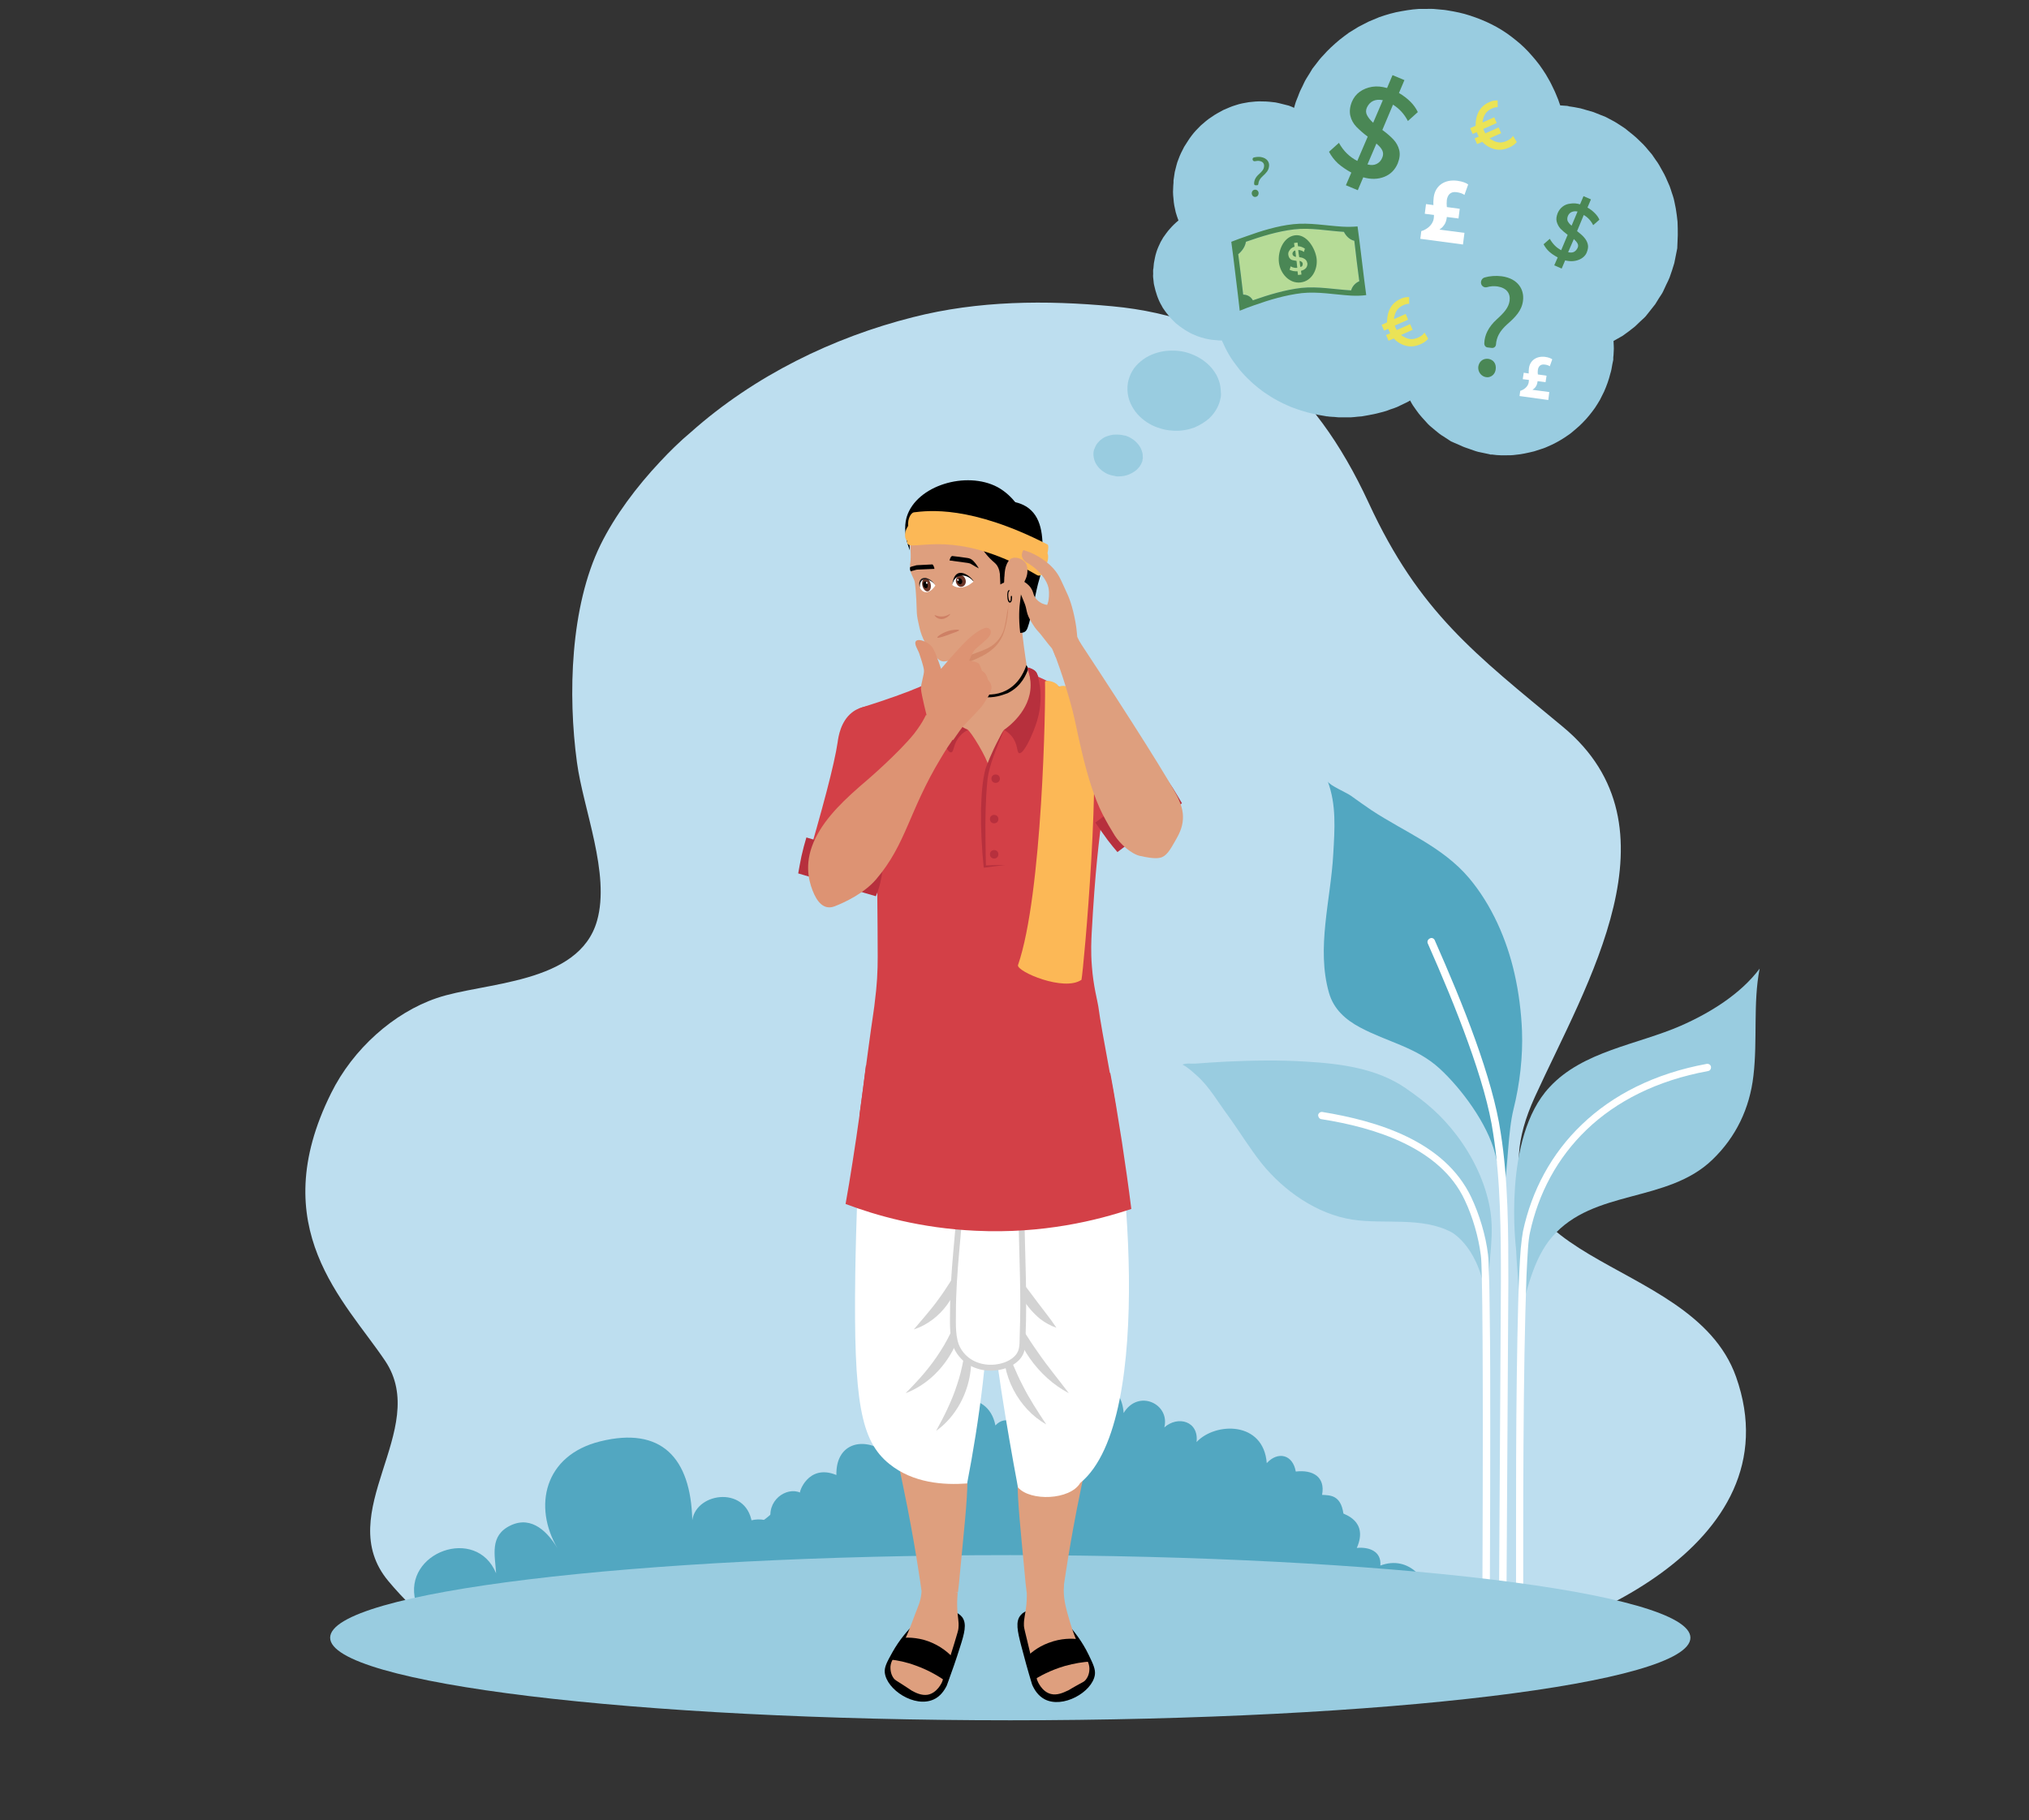 <?xml version="1.0" encoding="utf-8"?>
<!-- Generator: Adobe Illustrator 26.0.1, SVG Export Plug-In . SVG Version: 6.00 Build 0)  -->
<svg version="1.1" id="Layer_1" xmlns="http://www.w3.org/2000/svg" xmlns:xlink="http://www.w3.org/1999/xlink" x="0px" y="0px"
	 viewBox="0 0 818 734" style="enable-background:new 0 0 818 734;" xml:space="preserve">
<rect x="0" y="0" width="818" height="734" fill="#333333" stroke="none"/>
<style type="text/css">
	.st0{fill:#BDDEEF;}
	.st1{fill:#99CCE0;}
	.st2{fill:#52A7C1;}
	.st3{fill:#FFFFFF;}
	.st4{fill:#B6DB97;}
	.st5{fill:#4A8755;}
	.st6{fill:#EBE356;}
	.st7{fill:#D34047;}
	.st8{fill:#DE9F7E;}
	.st9{fill:#D38A6A;}
	.st10{fill:#FCB856;}
	.st11{fill:#CE8065;}
	.st12{fill:#6B3628;}
	.st13{fill:#211E1F;}
	.st14{fill:#D3D3D3;}
	.st15{fill:#FFFFFF;stroke:#D3D3D3;stroke-width:2.371;stroke-miterlimit:10;}
	.st16{fill:#B7303D;}
	.st17{fill:#DD9373;}
</style>
<g>
	<g>
		<g>
			<path class="st0" d="M266.1,186.2c-9.4,10-18.2,21.7-24,33.5c-12.2,24.9-13.2,60.5-9.5,87.7c2.5,18.8,13.5,44.9,8.1,63.9
				c-7.3,25.8-45.9,24.7-64.7,31.2c-17.3,5.9-33.7,20.5-42.5,38.3c-27.1,54.5,5.5,83.7,21.8,108c18.5,27.7-21.8,61.2,1.3,88.8
				c24.2,28.9,53.4,40.9,101.9,40.9c96,0,117.5,8.3,250.5-2.1c25.2-2,58.8-8.3,83.9-11.3c37.9-4.5,131.4-41,107-109.9
				c-18.1-51-112.9-43.2-81.1-112.9c20.8-45.6,59.9-108.9,11.3-149.2c-35.3-29.3-57.9-46.1-78.3-90.3
				c-22.4-48.4-53.9-74.7-103.4-79.3c-26.8-2.5-54-2.3-80.3,4.4c-32.1,8.1-63.9,23.5-89.6,46.4C274.3,177.8,270.1,181.9,266.1,186.2
				z"/>
			<g>
				<path class="st1" d="M601.1,502.9c0.4-5.2,0.5-10.3-0.4-15.5c-1.9-10.7-6.9-21-13.5-29.7c-6.2-8.1-12-13-20.5-18.9
					c-11.6-8-26.3-9.9-40.1-10.7c-10.7-0.7-21.6-0.5-32.4,0c-4.1,0.2-8.2,0.5-12.3,0.8c-1.8,0.1-3.5-0.3-5.2,0.4c2.1,1,4.2,3,6,4.6
					c4.8,4.3,8.4,10.6,12.2,15.7c4.7,6.5,8.8,13.3,13.8,19.6c8.9,11,22.2,20.4,36.5,22.6c13,2,27.9-1.3,40,5.1c0,0,12.1,6.4,14,28.6
					L601.1,502.9z"/>
				<path class="st1" d="M624.7,438.4c13.5-14.6,35.4-17.1,53-24.8c11.6-5.1,24-12.7,31.7-23c-2.7,13.9-0.8,28.9-2.5,43.2
					c-1.5,13.1-7,24.7-16.6,33.9c-18.2,17.5-47.8,11.7-64.5,31c-7.7,8.8-10.4,22.4-13.2,32.6c-0.1-10.9-1.3-23.8-1.4-27.7
					C611.2,503.5,605.6,458.8,624.7,438.4z"/>
				<path class="st2" d="M602.7,465c-3.1-11.9-13.4-25.9-22.3-34.1c-9.5-8.7-21.1-10.7-32.1-16.6c-5.8-3.1-10.6-7.3-12.5-13.9
					c-5.2-18.1,0.7-37.5,1.7-55.9c0.6-10.3,1.3-19.9-2.2-29.4c0.5,1.5,7.7,4.6,9.2,5.7c2.8,2,5.6,4,8.4,5.9
					c13.5,8.9,28.6,14.7,39.3,27.3c9.2,10.9,15.3,24.9,18.4,38.7c1.7,7.5,2.7,15.4,3,23c0.4,10.3-0.9,21.5-3.4,31.5
					c-2.3,9.3-2.2,23-3.9,32.3L602.7,465z"/>
				<path class="st3" d="M575.6,380.4c5.7,12.9,11.5,26.7,16.3,40.1c4.8,13.3,8.6,26.1,10.1,36.7l0,0c3,19,3.1,39.7,3.1,59.7
					c0,7.7-0.8,127.7-0.8,134.6c0,0.8,0.6,1.5,1.5,1.5c0.8,0,1.5-0.7,1.5-1.5c0-6.9,0.8-126.9,0.8-134.6c0-20,0-40.8-3.1-60.2
					l-1.4,0.2l1.4-0.2c-1.6-10.9-5.4-23.9-10.2-37.3c-4.8-13.4-10.7-27.4-16.4-40.3c-0.3-0.7-1.2-1.1-1.9-0.7
					C575.6,378.8,575.3,379.7,575.6,380.4z"/>
				<path class="st3" d="M532.7,451.3c10.9,1.7,22.9,4.6,33.4,9.7c10.5,5.1,19.5,12.4,24.4,22.9c3.2,6.7,5.6,15,6.5,22.3
					c0.2,1.3,0.3,4.3,0.4,8.6c0.3,12.8,0.4,36.8,0.4,61.2c0,34.3-0.2,69.3-0.2,75.2c0,0.8,0.7,1.5,1.5,1.5c0.8,0,1.5-0.7,1.5-1.5
					c0-5.9,0.2-40.9,0.2-75.2c0-16.3,0-32.3-0.2-45.1c-0.1-6.4-0.1-11.9-0.3-16.2c-0.1-4.3-0.2-7.3-0.4-8.8
					c-0.9-7.7-3.5-16.2-6.8-23.2c-5.4-11.3-14.9-19-25.8-24.3c-10.9-5.3-23.2-8.2-34.2-10c-0.8-0.1-1.5,0.4-1.7,1.2
					C531.4,450.4,531.9,451.2,532.7,451.3L532.7,451.3z"/>
				<path class="st3" d="M614.1,651.5c0-4.4,0-16.9,0-33c0-21.3,0.1-48.8,0.5-72.5c0.2-11.8,0.5-22.7,0.8-31.3c0.2-4.3,0.4-8,0.6-11
					c0.2-3,0.5-5.3,0.8-6.6c3.4-15.8,11-30.2,22.9-41.6c11.9-11.4,28.2-19.8,48.9-23.6c0.8-0.1,1.3-0.9,1.2-1.7
					c-0.1-0.8-0.9-1.3-1.7-1.2c-21.2,3.9-38,12.6-50.3,24.4c-12.4,11.8-20.3,26.8-23.8,43.1c-0.3,1.6-0.6,3.9-0.9,7
					c-0.9,10.7-1.3,30.1-1.6,51.6c-0.3,21.4-0.3,44.9-0.3,63.5c0,16.1,0,28.6,0,33c0,0.8,0.6,1.5,1.5,1.5
					C613.4,653,614.1,652.3,614.1,651.5z"/>
			</g>
			<g>
				<path class="st2" d="M547,624.2c5-0.5,10,1.4,9.5,7.1c11.8-4.4,19.8,6.4,19.8,14.3H289.1c-11.3-13.4,8-38.7,21.9-31.7
					c-2.4-8.8,6.1-14.5,11.6-12c-0.7,0.5,3-11.9,14.6-7.1c-0.3-12.2,9.8-15.6,19.1-9.7c1.2-10.1,15.5-19.2,22.1-7.9
					c-0.2-15.3,20-17.7,22.9-2.4c4.2-4.5,9.9-1.1,10.5,4.4c3.7-5,8-4.4,11.4,0.2c-10-25.2,28.2-32.8,29.8-9.6
					c5.9-9.8,18.8-3.7,16.4,5.8c5.5-4.9,14-2.5,13,5.9c7.6-8.1,27-8.5,28.3,8.5c4.5-4.9,10.5-3.5,11.7,3.4c6.7-0.8,12,2,10.6,9.4
					c3.1,0.2,7.5-0.1,8.6,7.5C541.5,610.6,551.9,613.1,547,624.2z"/>
				<path class="st2" d="M167.5,645.6c-5.1-19.6,24.5-30.5,32.5-11.2c-0.4-7.2-2.8-15.2,5.9-19.3c8.7-4.1,15.2,3.1,18.9,9.3
					c-9.9-16.7-5.6-37.6,17.3-43.2c24.4-6,36.4,6.5,37,31.8c1.7-11.6,23-14.1,24.2,2.4c8.9-3.1,10.3-11.9,22.9-10.8
					c11.1,1,16.3,8.1,20.5,18c0,0,25.4,0.9,19.5,23.2H167.5z"/>
			</g>
			<path class="st1" d="M681.5,660.4c0,18.4-122.7,33.3-274.2,33.3c-151.4,0-274.2-14.9-274.2-33.3c0-18.4,122.7-33.3,274.2-33.3
				C558.8,627.2,681.5,642.1,681.5,660.4z"/>
		</g>
		<g>
			<g>
				<g>
					<g>
						<path class="st1" d="M676.2,99.9l0,0.2l-1.2,6c-0.3,1-0.6,1.9-0.9,2.9l-1,2.9c-0.4,0.9-0.8,1.9-1.3,2.8l-1.3,2.8
							c-0.4,0.9-1.1,1.8-1.6,2.6l-1.6,2.6c-0.6,0.8-1.3,1.6-1.9,2.4l-1.9,2.4c-0.7,0.8-1.5,1.4-2.2,2.1l-2.2,2.1
							c-1.6,1.3-3.2,2.5-4.9,3.7l-3.7,2.1l0.1,2.1c0.1,1.4-0.1,2.4-0.1,3.6l-0.1,0.9l0,0.4l0,0.2l0,0.3l0,0.1L650,147
							c-0.2,1.3-0.4,2.5-0.8,3.7c-0.6,2.5-1.5,4.9-2.5,7.2l-1.7,3.4c-0.6,1.1-1.4,2.2-2,3.2c-1.5,2.1-3.1,4.1-4.9,5.9
							c-0.9,0.9-1.8,1.8-2.8,2.6c-1,0.8-1.9,1.7-3,2.4c-2.1,1.5-4.3,2.8-6.6,3.9c-1.2,0.5-2.3,1.1-3.5,1.5l-3.7,1.2
							c-2.5,0.6-5,1.2-7.5,1.4c-1.2,0.2-2.6,0.2-3.9,0.2l-2,0l-1.8-0.1l-1.7-0.2l-0.4,0l-0.4,0l-0.2-0.1l-0.9-0.2l-3.8-0.8
							c-1.2-0.3-2.4-0.8-3.6-1.2c-1.2-0.4-2.4-0.8-3.6-1.4L585,178l-3.2-2.1c-1.1-0.6-2.1-1.5-3.1-2.3c-1-0.9-2-1.6-2.9-2.5
							c-1.7-1.9-3.5-3.7-4.9-5.8c-0.9-1.2-1.7-2.4-2.4-3.8c-0.8,0.5-1.6,0.9-2.5,1.3l-2.7,1.3c-0.9,0.4-1.9,0.7-2.8,1
							c-1.8,0.8-3.8,1.2-5.7,1.7c-1.9,0.4-3.9,0.8-5.8,1.1c-2,0.1-3.9,0.5-5.9,0.4l-3,0c-1,0-1.9-0.2-2.8-0.2l-1.4-0.1l-0.7-0.1
							l-0.3,0l-0.5-0.1l-2.9-0.5c-1.9-0.4-3.9-0.8-5.7-1.4c-1.9-0.5-3.7-1.2-5.6-1.9c-1.8-0.8-3.6-1.6-5.4-2.6c-1.7-0.9-3.4-2-5-3.1
							c-1.6-1.1-3.2-2.4-4.7-3.7c-1.4-1.3-2.9-2.7-4.2-4.2c-0.7-0.7-1.3-1.5-1.9-2.3c-0.6-0.8-1.2-1.6-1.8-2.4
							c-1.2-1.7-2.2-3.4-3.1-5.2c-0.5-1-1-2.1-1.5-3.2l-1,0l-1-0.1l-2.2-0.2l-2.2-0.4c-1.5-0.4-3-0.8-4.3-1.4
							c-1.4-0.5-2.8-1.3-4.1-2.1l-1.9-1.3l-1.8-1.4c-1.1-1-2.2-2.1-3.1-3.3c-0.5-0.6-1-1.2-1.4-1.8c-0.4-0.6-0.9-1.2-1.2-1.9
							c-0.8-1.3-1.4-2.7-1.9-4.1c-0.5-1.4-0.9-2.9-1.2-4.3c-0.2-0.7-0.2-1.5-0.3-2.2c-0.1-0.7-0.2-1.5-0.1-2.3
							c0-0.7-0.1-1.7,0.1-2.3l0.2-2.1c0.3-1.5,0.5-2.9,1-4.4c0.4-1.4,1.1-2.8,1.7-4.1l1.1-1.9c0.4-0.6,0.9-1.2,1.3-1.8
							c0.4-0.6,0.9-1.1,1.4-1.7c0.5-0.6,1-1.1,1.5-1.6c0.6-0.6,1.3-1.2,1.9-1.7c-0.4-1.1-0.8-2.2-1.1-3.3c-0.4-1.7-0.8-3.5-0.9-5.4
							c-0.1-0.9-0.2-1.9-0.2-2.8l0.1-2.5l0.1-1.2l0-0.3l0-0.4l0-0.2l0.1-0.7l0.4-2.7c0.5-1.8,0.8-3.6,1.5-5.2c0.6-1.7,1.4-3.3,2.3-5
							c1-1.5,1.9-3.1,3-4.5c1.1-1.5,2.4-2.8,3.7-4.1c1.4-1.2,2.7-2.4,4.3-3.4c1.5-1.1,3.1-1.9,4.7-2.8c1.7-0.7,3.3-1.5,5.1-2
							c1.7-0.6,3.5-0.9,5.3-1.2c1.8-0.2,3.6-0.4,5.5-0.3c2,0,3.5,0.2,5.2,0.4c2.1,0.4,3.6,0.9,5.4,1.3c0.7,0.3,1.4,0.5,2.1,0.9
							l0.4-1.4c0.4-1.5,1.1-2.8,1.6-4.3c0.5-1.4,1.3-2.7,1.9-4.1c0.6-1.4,1.5-2.7,2.3-4l1.2-2l1.4-1.8c0.9-1.2,1.8-2.4,2.9-3.5
							c2-2.3,4.3-4.4,6.7-6.4c1.2-0.9,2.4-1.9,3.7-2.8l3.9-2.4l4.1-2.1c1.4-0.6,2.9-1.2,4.3-1.8c2.9-1,5.9-1.9,9-2.4
							c1.5-0.3,3.1-0.5,4.6-0.7l2.3-0.2c0.8,0,1.6,0,2.4,0c1.6,0,3.3-0.1,4.6,0.1l2.2,0.2l1.1,0.1l0.7,0.1l0.6,0.1
							c3.1,0.5,6.1,1.1,9.1,2.1c1.5,0.5,2.9,1,4.4,1.6l2.1,0.9l2.1,1c2.8,1.4,5.4,3,7.9,4.9c1.2,0.9,2.4,1.9,3.6,2.9
							c1.1,1,2.3,2.1,3.3,3.2c2.1,2.3,4.1,4.6,5.8,7.2c0.9,1.3,1.7,2.6,2.4,3.9c0.8,1.3,1.4,2.7,2.1,4.1c0.7,1.4,1.2,2.8,1.8,4.2
							c0.3,0.8,0.5,1.5,0.8,2.3l2.8,0.2l0.5,0.1l0.3,0.1l0.7,0.1l1.3,0.2l2.6,0.5c1.7,0.5,3.4,1,5.2,1.5c1.7,0.7,3.3,1.3,5,2
							c1.6,0.9,3.2,1.6,4.7,2.6c1.5,1,3.1,1.9,4.4,3.1c1.4,1.1,2.8,2.2,4.1,3.5c1.3,1.2,2.6,2.5,3.7,3.9l1.7,2l1.5,2.2
							c1.1,1.4,1.9,3,2.8,4.6c0.9,1.5,1.6,3.2,2.3,4.8c0.8,1.6,1.2,3.4,1.8,5c0.6,1.7,0.8,3.5,1.2,5.2c0.3,1.7,0.5,3.5,0.7,5.3
							c0.1,1.8,0.1,3.7,0.1,5.5L676.2,99.9z"/>
						<path class="st1" d="M492.2,159.7l0,0.1c0,0,0,0.4-0.2,1c-0.1,0.7-0.5,2.1-1.2,3.5c-0.7,1.4-1.8,3-3.3,4.4
							c-1.6,1.4-3.6,2.7-6,3.7c-2.4,0.9-5.2,1.4-8.1,1.3c-0.8-0.1-1.4-0.1-2.3-0.2c-0.7-0.1-1.2-0.2-2.1-0.4c-1.6-0.4-3-0.9-4.5-1.6
							c-2.9-1.5-5.6-3.6-7.5-6.6c-1.9-2.9-2.9-6.5-2.3-10.4c0.2-1.3,0.9-3.5,1.8-4.9c0.9-1.6,2.1-2.8,3.4-3.9c2.6-2.2,5.7-3.4,8.8-4
							c3-0.5,6.2-0.4,8.8,0.2c2.9,0.7,5.2,1.8,7.3,3.2c2,1.4,3.7,3.1,4.8,4.8c1.2,1.7,1.8,3.4,2.2,4.9c0.3,1.5,0.4,2.7,0.4,3.5
							C492.3,159.3,492.2,159.7,492.2,159.7z"/>
						<path class="st1" d="M460.7,184c0-0.5,0-1.1-0.3-1.9c-0.2-0.8-0.6-1.7-1.2-2.5c-0.6-0.8-1.4-1.7-2.4-2.4
							c-0.5-0.3-1.1-0.7-1.7-1c-0.3-0.1-0.7-0.3-1-0.4c-0.3-0.1-0.6-0.2-0.9-0.2c-1.4-0.4-2.9-0.4-4.5-0.3c-1.6,0.3-3.3,0.7-4.7,1.9
							c-0.4,0.2-0.7,0.6-1,0.9c-0.3,0.3-0.7,0.7-1,1.2l-0.4,0.8c-0.1,0.3-0.2,0.5-0.3,0.7l-0.2,0.5l-0.1,0.2l0,0.1l0,0.1l0,0
							l-0.1,0.3c-0.3,2.1,0.3,4.2,1.4,5.7c1.1,1.6,2.5,2.6,4.1,3.4c0.8,0.3,1.9,0.7,2.4,0.7l0.9,0.2l0.5,0.1l0.3,0l0.6,0
							c1.5,0,2.9-0.3,4.1-0.8c1.2-0.5,2.3-1.2,3.1-1.9c0.8-0.8,1.4-1.5,1.8-2.4c0.5-1,0.5-1.3,0.5-1.6c0.1-0.3,0.1-0.5,0.1-0.5
							l0.1-0.2C460.7,184.7,460.7,184.5,460.7,184z M457.1,184.2C457.1,184.2,457.1,184.2,457.1,184.2l0-0.1c0-0.1,0-0.1,0-0.1
							L457.1,184.2z"/>
					</g>
					<g>
						<g>
							<path class="st4" d="M548,113.4c-1.6,0.7-2.8,2-3.3,3.7c-6.7-0.4-13.4-1.7-20.1-1c-6.7,0.8-13.2,2.8-19.5,5
								c-0.8-1.5-2.3-2.3-3.9-2.3c-0.6-5.4-1.3-10.9-2-16.3c1.5-1.2,2.8-3,3.1-5c6.3-2.2,12.7-4.2,19.4-5c6.7-0.8,13.4,0.6,20.1,1
								c0.8,1.6,2.3,3.2,4.2,3.6C546.6,102.6,547.3,108,548,113.4z"/>
							<g>
								<path class="st5" d="M530.8,104.3c0.5,4.3-1.9,9.1-6.5,9.6c-4.7,0.5-8.2-3.8-8.7-8.1c-0.5-4.2,1.6-10.2,6.4-10.9
									C526.8,94.2,530.3,100.2,530.8,104.3z"/>
								<g>
									<path class="st4" d="M526.5,108.1c-0.5,0.5-1.1,0.9-2,1.1c0.1,0.6,0.1,0.9,0.2,1.5c-0.6,0.1-0.8,0.1-1.4,0.2
										c-0.1-0.6-0.1-0.9-0.2-1.5c-0.6,0-1.2,0-1.7-0.1c-0.5-0.1-1-0.3-1.5-0.5c0.2-0.6,0.3-0.8,0.4-1.4c0.9,0.5,1.7,0.7,2.7,0.6
										c-0.1-1.1-0.2-1.7-0.3-2.8c-0.6-0.1-1.2-0.2-1.6-0.3c-0.4-0.1-0.8-0.3-1.1-0.7c-0.3-0.3-0.5-0.8-0.6-1.4
										c-0.1-0.5,0-1,0.2-1.4c0.2-0.4,0.5-0.8,0.9-1.2c0.4-0.3,0.9-0.6,1.4-0.7c-0.1-0.6-0.1-0.9-0.2-1.5c0.6-0.1,0.8-0.1,1.4-0.2
										c0.1,0.6,0.1,0.9,0.2,1.5c0.5,0,1,0.1,1.5,0.3c0.5,0.2,0.9,0.4,1.3,0.7c-0.2,0.5-0.3,0.8-0.4,1.3c-0.7-0.5-1.5-0.8-2.3-0.8
										c0.1,1.2,0.2,1.8,0.4,2.9c0.6,0.1,1.2,0.2,1.6,0.4c0.4,0.2,0.8,0.4,1.1,0.8c0.3,0.3,0.5,0.8,0.6,1.4
										C527.1,107,526.9,107.6,526.5,108.1z M521.5,103.2c0.2,0.2,0.6,0.3,1,0.4c-0.1-1-0.2-1.6-0.3-2.6c-0.4,0.1-0.7,0.3-0.9,0.6
										c-0.2,0.3-0.3,0.6-0.2,0.9C521.1,102.8,521.3,103,521.5,103.2z M525,107.2c0.2-0.2,0.2-0.5,0.2-0.9c0-0.3-0.2-0.5-0.4-0.7
										c-0.2-0.2-0.5-0.3-0.9-0.4c0.1,1,0.2,1.5,0.3,2.4C524.6,107.6,524.9,107.5,525,107.2z"/>
								</g>
								<path class="st5" d="M541.2,91.4c-6.6-0.4-13.2-1.7-19.8-1c-6.5,0.7-12.9,2.7-19,4.9c-2,0.7-4,1.4-6,2.2
									c0.3,2,0.5,4.1,0.8,6.1c0.6,5.2,1.3,10.4,1.9,15.6c0.2,2,0.5,4.1,0.7,6.1c0,0,0,0,0,0c1.9-0.8,3.8-1.5,5.8-2.2c0,0,0,0,0,0
									c6.2-2.2,12.6-4.1,19.2-4.9c6.6-0.7,13.2,0.6,19.8,1c2.1,0.1,4.1,0.1,6.2-0.2c-0.3-2-0.5-4.1-0.8-6.1
									c-0.6-5.2-1.3-10.4-1.9-15.5c-0.3-2-0.5-4.1-0.8-6.1C545.3,91.5,543.2,91.5,541.2,91.4z M548,113.4c-1.6,0.7-2.8,2-3.3,3.7
									c-6.7-0.4-13.4-1.7-20.1-1c-6.7,0.8-13.2,2.8-19.5,5c-0.8-1.5-2.3-2.3-3.9-2.3c-0.6-5.4-1.3-10.9-2-16.3
									c1.5-1.2,2.8-3,3.1-5c6.3-2.2,12.7-4.2,19.4-5c6.7-0.8,13.4,0.6,20.1,1c0.8,1.6,2.3,3.2,4.2,3.6
									C546.6,102.6,547.3,108,548,113.4z"/>
							</g>
						</g>
					</g>
					<path class="st6" d="M610,54.8c-0.1,0.2-0.3,0.3-0.4,0.5c-0.5,0.6-1.2,1.1-2.1,1.5c-1.8,0.8-3.3,0.9-5.1,0.1
						c-0.7-0.3-1.3-0.7-1.9-1.1l4.7-2.1l-1-2.3l-5.4,2.4c-0.1-0.3-0.3-0.5-0.4-0.8c-0.1-0.3-0.3-0.6-0.4-1l5.4-2.4l-1-2.3l-4.7,2.1
						c0-0.7,0.2-1.4,0.4-2c0.6-1.8,1.7-2.9,3.5-3.7c0.7-0.3,1.4-0.5,2.2-0.5l0-2.7c-1.2,0-2.1,0.1-3.2,0.6c-2.8,1.2-4.5,3.1-5.3,6.1
						c-0.3,1.2-0.4,2.4-0.4,3.5l-2.2,1l1,2.3l1.7-0.7c0.1,0.3,0.2,0.7,0.4,1c0.1,0.3,0.2,0.5,0.4,0.8l-1.7,0.7l1,2.3l2.1-0.9
						c1,1.1,2.2,1.9,3.6,2.5c2.5,1,4.7,0.9,7.2-0.2c1.2-0.5,2.2-1.2,3.1-2.2L610,54.8z"/>
					<path class="st6" d="M574.3,134.1c-0.1,0.2-0.3,0.3-0.4,0.5c-0.5,0.6-1.2,1.1-2.1,1.5c-1.8,0.8-3.3,0.9-5.1,0.1
						c-0.7-0.3-1.3-0.7-1.9-1.1l4.7-2.1l-1-2.3l-5.4,2.4c-0.1-0.3-0.3-0.5-0.4-0.8c-0.1-0.3-0.3-0.6-0.4-1l5.4-2.4l-1-2.3l-4.7,2.1
						c0-0.7,0.2-1.4,0.4-2c0.6-1.8,1.7-2.9,3.5-3.7c0.7-0.3,1.4-0.5,2.2-0.5l0-2.7c-1.2,0-2.1,0.1-3.2,0.6c-2.8,1.2-4.5,3.1-5.3,6.1
						c-0.3,1.2-0.4,2.4-0.4,3.5l-2.2,1l1,2.3l1.7-0.7c0.1,0.3,0.2,0.7,0.4,1c0.1,0.3,0.2,0.5,0.4,0.8l-1.7,0.7l1,2.3l2.1-0.9
						c1,1.1,2.2,1.9,3.6,2.5c2.5,1,4.7,0.9,7.2-0.2c1.2-0.5,2.2-1.2,3.1-2.2L574.3,134.1z"/>
					<g>
						<g>
							<path class="st5" d="M558.1,71.3c-2.5,1-5.4,1.1-8.5,0.2l-2.2,5.2l-4.8-2l2.2-5.1c-2-1.1-3.8-2.3-5.4-3.7
								c-1.5-1.4-2.7-3-3.6-4.7l4-3.6c1.8,3.3,4.3,5.7,7.4,7.3l4.2-9.8c-1.9-1.4-3.4-2.8-4.6-4c-1.2-1.3-2-2.7-2.4-4.4
								c-0.4-1.7-0.2-3.6,0.6-5.6c0.7-1.7,1.8-3.1,3.2-4.1c1.4-1,3.1-1.7,5-2c1.9-0.3,3.9-0.1,6,0.5l2.2-5.2l4.8,2l-2.2,5.2
								c1.7,1,3.3,2.2,4.6,3.5c1.3,1.3,2.3,2.7,3,4.2l-4,3.6c-1.5-2.9-3.5-5-6-6.6l-4.3,10.2c1.9,1.4,3.4,2.7,4.5,3.9
								c1.1,1.2,1.9,2.6,2.3,4.2c0.4,1.6,0.2,3.4-0.6,5.4C562.4,68.5,560.6,70.3,558.1,71.3z M551.1,46.4c0.5,1,1.3,2,2.5,3.1
								l3.9-9.1c-1.5-0.3-2.8-0.2-3.9,0.3c-1.1,0.5-1.9,1.4-2.5,2.6C550.6,44.4,550.6,45.4,551.1,46.4z M555,66.1
								c1-0.5,1.8-1.3,2.3-2.6c0.4-1,0.4-1.9,0-2.8c-0.4-0.9-1.2-1.8-2.4-2.8l-3.6,8.4C552.8,66.7,554,66.6,555,66.1z"/>
						</g>
					</g>
					<g>
						<g>
							<path class="st5" d="M636.4,104.8c-1.6,0.6-3.4,0.7-5.4,0.2l-1.4,3.3l-3-1.3l1.4-3.2c-1.3-0.7-2.4-1.4-3.4-2.3
								c-1-0.9-1.7-1.9-2.3-3l2.5-2.2c1.2,2.1,2.7,3.6,4.6,4.6l2.6-6.2c-1.2-0.9-2.1-1.7-2.9-2.5c-0.7-0.8-1.2-1.7-1.5-2.8
								c-0.3-1.1-0.1-2.2,0.4-3.5c0.5-1.1,1.1-1.9,2-2.6c0.9-0.7,2-1.1,3.2-1.2c1.2-0.2,2.5-0.1,3.8,0.3l1.4-3.3l3,1.3l-1.4,3.3
								c1.1,0.6,2.1,1.4,2.9,2.2c0.8,0.8,1.5,1.7,1.9,2.7l-2.5,2.2c-0.9-1.8-2.2-3.2-3.8-4.1l-2.7,6.5c1.2,0.9,2.1,1.7,2.8,2.5
								c0.7,0.8,1.2,1.6,1.5,2.7c0.3,1,0.1,2.2-0.4,3.4C639.2,103.1,638,104.2,636.4,104.8z M632,89.1c0.3,0.6,0.8,1.3,1.6,1.9
								l2.4-5.7c-0.9-0.2-1.7-0.1-2.4,0.2c-0.7,0.3-1.2,0.9-1.5,1.6C631.8,87.9,631.8,88.5,632,89.1z M634.5,101.6
								c0.6-0.3,1.1-0.8,1.5-1.6c0.3-0.6,0.3-1.2,0-1.8c-0.3-0.6-0.8-1.1-1.5-1.8l-2.3,5.3C633.1,101.9,633.9,101.9,634.5,101.6z"/>
						</g>
					</g>
					<path class="st3" d="M590.4,93.9l-0.6,4.7l-17.2-2.3l0.4-3.1c2.1-0.6,4.6-2.4,5-5c0.1-0.5,0.1-1,0.1-1.5l-3.7-0.5l0.5-3.9
						l3,0.4c-0.1-1,0-2.1,0.1-3.1c0.6-4.8,4.5-7.4,9.6-6.7c2.1,0.3,3.6,0.9,4.3,1.5l-1.5,4.2c-0.7-0.5-1.7-0.9-3.1-1.1
						c-2.7-0.4-3.7,1.3-4,3.1c-0.1,1-0.1,1.9,0,2.9l5.2,0.7l-0.5,3.9l-4.7-0.6c-0.1,0.9-0.3,1.8-0.7,2.6c-0.5,0.9-1.2,1.8-2.2,2.4
						l0,0.1L590.4,93.9z"/>
					<path class="st3" d="M624.6,158.1l-0.4,3.2l-11.6-1.6l0.3-2.1c1.4-0.4,3.1-1.6,3.4-3.4c0-0.4,0.1-0.7,0.1-1l-2.5-0.3l0.4-2.6
						l2,0.3c0-0.7,0-1.4,0.1-2.1c0.4-3.2,3.1-5,6.5-4.6c1.4,0.2,2.4,0.6,2.9,1l-1,2.8c-0.4-0.3-1.1-0.6-2.1-0.7
						c-1.8-0.2-2.5,0.9-2.7,2.1c-0.1,0.7-0.1,1.3,0,1.9l3.5,0.5l-0.4,2.6l-3.2-0.4c-0.1,0.6-0.2,1.2-0.5,1.8
						c-0.3,0.6-0.8,1.2-1.5,1.6l0,0.1L624.6,158.1z"/>
					<g>
						<path class="st5" d="M599.7,140.1c-0.8-0.1-1.3-0.8-1.3-1.5l0-0.2c0.1-3.2,1.6-6.5,5-9.6c3.1-2.8,4.8-4.8,5.2-7.5
							c0.4-3-1.2-5.2-4.9-5.8c-1.4-0.2-2.9-0.1-4.2,0.3c-1.1,0.3-2.2-0.4-2.4-1.5v0c-0.2-1,0.4-2.1,1.4-2.4c2-0.6,4.6-0.8,6.9-0.5
							c6.7,0.9,9.2,5.5,8.6,9.9c-0.5,4-3.1,6.6-6.4,9.5c-3,2.7-4.3,5.2-4.5,8.2l0,0c-0.1,0.8-0.8,1.4-1.7,1.3L599.7,140.1z
							 M596.1,147.3c0.5-1.8,2-2.8,3.9-2.6c2.1,0.3,3.3,2,3,4.2c-0.2,1.7-1.3,2.9-2.9,3.2C597.4,152.4,595.4,149.8,596.1,147.3z"/>
					</g>
					<g>
						<path class="st5" d="M506.1,74.7c-0.3,0-0.5-0.3-0.5-0.6l0-0.1c0-1.3,0.6-2.6,2-3.8c1.2-1.1,1.9-1.9,2-3
							c0.2-1.2-0.5-2.1-1.9-2.3c-0.5-0.1-1.1,0-1.7,0.1c-0.4,0.1-0.9-0.1-1-0.6l0,0c-0.1-0.4,0.1-0.8,0.5-0.9
							c0.8-0.2,1.8-0.3,2.7-0.2c2.7,0.4,3.7,2.2,3.4,3.9c-0.2,1.6-1.2,2.6-2.5,3.8c-1.2,1.1-1.7,2-1.8,3.2l0,0
							c0,0.3-0.3,0.6-0.7,0.5L506.1,74.7z M504.7,77.5c0.2-0.7,0.8-1.1,1.5-1c0.8,0.1,1.3,0.8,1.2,1.6c-0.1,0.7-0.5,1.2-1.2,1.3
							C505.2,79.6,504.4,78.5,504.7,77.5z"/>
					</g>
				</g>
			</g>
		</g>
	</g>
	<g>
		<g>
			<path class="st7" d="M434.9,292.7c4.6-2.5,9.2-5.4,13-9.1c8.6,12.5,19.4,28.4,22.1,34.1c-5.5,4.1-17.9,12.4-23.4,20.8l-3.1-4.4
				l-11.7-16.9c-3.7-5.7-7.4-11.4-11.1-17.1C425.4,297.5,430.2,295.2,434.9,292.7z"/>
		</g>
		<g>
			<g>
				<path class="st8" d="M381.1,274.5c1,2.1,3.3,6.3,7.9,9.4c0.9,0.6,11.8,7.3,19.7,1.4c6.6-5,5.5-14.6,5.5-15.1
					c-2.2-13.4-2.9-23.3-2.8-24.7c0.1-1.9,0.4-3.8,0.4-3.8c0,0,0,0,0,0c0.2-1.9,0.5-3.8,0.8-5.6c-6-1.8-21.8-0.9-27.8,10.7
					c-2.3,4.4-3.2,10.2-1.7,18c0.1,1.1,0,2.5-0.2,4C382.5,271.2,381.8,273.1,381.1,274.5z"/>
				<path class="st9" d="M383.1,264.8c0,0.5,0,1,0,1.6c0,0.9-0.1,1.7-0.2,2.4c1.5-0.2,3.4-0.5,5.6-1.2c2.4-0.7,4.2-1.5,4.6-1.7
					c3.1-1.4,7.6-3.4,10.3-8c1.3-2.2,1.8-4.2,2.3-6.6c0.7-3.1,0.8-5.7,0.8-7.6c-3.5-1.1-13.7-3.8-20.4,1.6c-0.5,0.4-1,0.8-1.4,1.3
					C382.5,251.2,381.6,257,383.1,264.8z"/>
				<path class="st8" d="M367,229.6c0,0.1,0,0.2,0,0.3c0.1,0.6,0.3,1.3,0.6,1.9c0,0,0.2,0.4,1,2.2c0.4,0.9,0.8,5.7,1,12.4
					c0,1.1,0.2,2.8,0.7,4.9c0.5,2.6,1.5,6.8,4.7,11c0.7,1,1.9,2.3,3.5,3.7c0.6,0.5,1.5,0.8,2.3,0.7c0.8-0.1,1.6-0.2,2.6-0.4
					c0.2,0,0.5-0.1,0.9-0.2c2.5-0.5,5.3-1.3,8.4-2.5c1.9-0.7,4.1-1.5,5.7-2.3c3.5-1.8,6-5.1,6.7-9c0.6-2.4,0.7-4.7,1.3-7.1
					c0.2-1.5,0.4-2.9,0.6-4.4c0.1-0.1,0.1-0.2,0.1-0.2c0.3-0.2,0.4-0.1,0.9-0.2c4.5-0.8,7.3-6.6,8-8.2c3.2-6.7,4.2-20.5-4.8-28.2
					c-5.8-5-12.8-4.9-16.6-5c-5.5-0.1-28.7,3.6-27.5,23.3c0.1,1.6,0.1,3.2-0.1,4.7c0,0.2-0.1,0.4-0.1,0.6c0,0.1,0,0.2,0,0.3
					C366.9,228.6,366.9,229.1,367,229.6z"/>
				<path d="M406.5,231c-1.5,1.2-0.7,2.9-0.8,3.4c-0.4,0.4-1.9,0.9-2.4,1.3c-0.1-1.4-0.1-2.9-0.2-4.3c-0.2-1.8-0.8-2.9-1.3-3.6
					c-0.7-0.9-1.2-1.1-2.6-2.5c0,0-1.1-1.1-2.1-2.4c-2.7-3.5-3.9-7.3-4.2-8.6c-0.2-0.8-0.4-1.5-0.5-2c-1,0-2.4,0-4.2,0.2
					c-2.6,0.3-4.5,0.7-5.1,0.8c-7.1,1.5-11.5-1.5-14.4,0.9c-1.1,0.9-2.3,2.9-1.9,7.7c-2.8-7-1.8-11.6-1.2-13.6
					c4-12.6,24-18.5,36.5-11.9c3.5,1.9,5.8,4.4,7.2,6.1c3.5,0.8,5.5,2.4,6.5,3.4c5,4.9,4.7,13.4,4.4,21c0,1.2-0.2,2.3-0.2,2.3
					c-0.3,2.3-0.9,3.9-1,4.4c-1.3,4-3.2,15.6-4.7,19.5c-0.2,0.5-0.5,1.4-1.4,1.8c-0.6,0.3-1.2,0.3-1.6,0.3c-0.7-6-0.4-10.2,0-13
					c0,0,0-0.1,0-0.1c0.1-0.8,0.5-3.8,0.7-6.3c0.2-3.3,0.3-5-0.2-5.6C410.7,229.4,408.1,229.7,406.5,231z"/>
				<path id="XMLID_00000109015806951619154160000000948044555734715830_" class="st10" d="M422.2,219.5
					c-30.9-15.8-48-13.6-53.8-12.9c-1,0.2-2.5,2.2-2.3,5.5c-1.3,1.9-1.8,4.7-0.4,6c0,0,0,0.1,0,0.2c-0.2,0.8,0.5,1.5,1.3,1.6
					c6.4,0.5,21.8-4.9,50.9,11.9c0.7,0.5,1.6,0.4,2.1-0.2c0.5-0.7,1-1.7,1-3.3c1.7-1,1.8-4.3,1.3-5.2
					C422.7,221.2,422.8,219.7,422.2,219.5z"/>
				<path class="st8" d="M405,231.6c0.3-5.3,2.7-6.4,2.7-6.4c1.8-0.8,4.3,0,5.6,1.6c1,1.3,0.9,2.8,0.9,3.8c-0.1,2-0.9,3.4-1.9,5.3
					c-0.8,1.4-1.2,2.1-2,2.9c-1.6,1.4-3.4,1.6-4.4,1.7c-0.1-0.1-0.4-0.2-0.6-0.4c-1-1-0.5-2.6-0.4-7.4
					C404.9,232.7,405,232.2,405,231.6z"/>
			</g>
			<path class="st11" d="M377.9,257.1c-0.2-0.4,2.3-2.2,5.3-2.9c1.6-0.3,3.4-0.4,3.5-0.1c0.1,0.3-1.7,0.9-3.4,1.5
				C381.3,256.4,378.1,257.5,377.9,257.1z"/>
			<g>
				<path class="st3" d="M377.1,236.1c-1.6-2.7-4.2-3.3-5.4-2.5c-0.8,0.6-1,2-0.8,3.4C372.3,239.8,375.1,239.2,377.1,236.1z"/>
				
					<ellipse transform="matrix(0.975 -0.224 0.224 0.975 -43.289 89.44)" class="st12" cx="373.3" cy="235.9" rx="1.7" ry="2.7"/>
				<ellipse transform="matrix(0.975 -0.224 0.224 0.975 -43.316 89.358)" cx="372.9" cy="235.9" rx="0.9" ry="1.4"/>
				
					<ellipse transform="matrix(0.975 -0.224 0.224 0.975 -43.11 89.456)" class="st3" cx="373.4" cy="235.1" rx="0.3" ry="0.4"/>
				<path class="st13" d="M370.9,236.9c-0.2-1.2,0.2-2.4,1-3c1.3-0.9,3,0.2,3.5,0.5c0.9,0.5,1.4,1.2,1.6,1.7
					c-0.2-0.5-0.7-1.4-1.7-2.1c-0.2-0.2-2.5-1.7-3.9-0.5C370.6,234.1,370.3,235.6,370.9,236.9z"/>
			</g>
			<path class="st11" d="M376.8,248.1c-0.1,0.2,0.9,1.3,2.2,1.5c2.2,0.4,4.2-1.8,4.1-2c-0.1-0.2-1.5,1.1-3.7,1
				C377.9,248.6,376.9,247.9,376.8,248.1z"/>
			<g>
				<path d="M394.6,229.2c-0.5-0.9-1.2-2-2.3-3.1c0,0,0,0,0,0c-0.6-0.6-1.4-1-2.3-1.1c-2.1-0.3-4.2-0.6-6.2-0.8
					c-0.2,0.1-0.5,0.4-0.7,0.9c-0.2,0.4-0.2,0.7-0.3,0.9c2.4,0.3,4.9,0.7,7.3,1c0.5,0.1,1.1,0.2,1.5,0.5
					C392.6,228.1,393.6,228.7,394.6,229.2z"/>
			</g>
			<g>
				<path d="M367.1,230.4c0.6-0.2,1.3-0.4,2.1-0.6c0.2,0,0.3-0.1,0.5-0.1l7-0.3c0-0.2,0-0.5-0.2-0.9c-0.2-0.5-0.4-0.8-0.6-0.9
					c-2,0.1-4,0.2-6,0.3c-0.5,0-1,0.2-1,0.2c-0.9,0.2-1.5,0.4-2,0.6c0,0.3-0.1,0.6,0,1.1C367,230,367.1,230.2,367.1,230.4z"/>
			</g>
			<g>
				<path class="st3" d="M383.9,235.9c0.3,0.2,0.7,0.5,1.3,0.7c1.3,0.5,2.4,0.3,3,0.2c2.2-0.4,3.7-1.8,4.3-2.3
					c-0.4-0.6-1.7-2.3-3.9-2.7c-0.6-0.1-1.8-0.4-2.9,0.3C383.9,233.2,383.9,235.8,383.9,235.9z"/>
				<g>
					<path class="st12" d="M385.4,234.7c0.3,1.3,1.4,2.2,2.4,1.9c1.1-0.2,1.8-1.4,1.5-2.7c-0.3-1.3-1.4-2.2-2.4-1.9
						S385.2,233.4,385.4,234.7z"/>
					<path d="M386,234.6c0.1,0.6,0.7,1.1,1.2,1c0.5-0.1,0.9-0.7,0.7-1.4c-0.1-0.6-0.7-1.1-1.2-1C386.2,233.4,385.9,234,386,234.6z"
						/>
					<path class="st3" d="M385.9,233.9c0,0.2,0.2,0.3,0.4,0.3s0.3-0.2,0.2-0.4c0-0.2-0.2-0.3-0.4-0.3S385.8,233.7,385.9,233.9z"/>
					<path d="M383.9,235.9c0.1-0.3,0.4-2.4,2.1-3.3c1.9-1.1,4.7-0.4,6.5,1.9C392.2,233,384.9,226.7,383.9,235.9z"/>
				</g>
			</g>
			<g>
				<path d="M407.2,243c0.7-0.1,0.9-1.4,0.8-2.7l-0.5,0.1c0.1,1.4-0.2,2.1-0.3,2.1c-0.2,0-0.6-0.7-0.7-2c-0.1-1.4,0.2-2.1,0.4-2.1
					c0.1-0.1,0.1-0.3,0-0.5c-0.7,0.1-0.9,1.4-0.8,2.6C406.1,241.8,406.5,243.1,407.2,243z"/>
			</g>
		</g>
		<g>
			<g>
				<g>
					<path class="st8" d="M442.1,293.9c-0.1-2.4,0.4-5.8-0.5-8.1c-8.5-1.6-18.9-9.3-25.4-12.8c-0.3-0.2-0.7-0.6-1-1
						c-0.6-1.1-1.1-2.5-1.4-3.9c-0.6,1-1.3,2-2,3c-1.9,2.7-4.2,5.2-7.2,6.7c-2.8,1.4-6.2,1.8-9.3,1.4c-3.2-0.4-6.1-1.6-8.5-3.9
						c-1.9-1.8-3.3-4.2-4.2-6.6c-0.2,0.6-0.3,1.2-0.6,1.8c0,0-17.7,13.5-28,15.4c-1.7,0.6-1.6,4.4-1.7,5.7
						c-0.3,4.2-0.9,10.3-0.6,14.4c0.4,6.5,1,12.9,1.6,19.4c0.6,6.1,0.4,12.1,2.5,18c1.4,4,3.9,7.5,4.9,11.7c1.1,4.4,1.2,8.8,1,13.2
						h70.5c0-2.3,0.1-4.6,0.4-6.9c0.4-3.2,1.1-6.4,2.3-9.5c1.3-3.4,3.5-6.4,4.5-9.9c1.1-3.5,1.5-7.1,1.8-10.7
						c0.5-6.1,0.6-12.3,0.7-18.4C442.3,307.2,442.3,299.6,442.1,293.9z"/>
				</g>
				<g>
					<path class="st7" d="M324.2,351.3c7.4-25.1,12.2-43.1,13.5-52c0.3-2.2,1.2-8.4,5.8-12c1.5-1.2,3.4-2,5.8-2.5
						c4.3-0.7,7.3-1,11.4-2.2l12,10.3c-6.1,22.4-12.1,44.8-18.2,67.2c-4.7-1.5-9.5-2.9-14.4-4.3
						C334.8,354.2,329.4,352.7,324.2,351.3z"/>
				</g>
				<path class="st8" d="M370.2,632.7c-0.9-5.9-2.3-14.2-4.3-24.5c-1.1-5.5-2.5-12.5-4.3-20.6c0,0,12.5-12.3,23.1-6.5
					c8,4.4,5.4,20.2,2.4,52.3c-0.3,3.5-0.6,6.5-0.9,8.7c-4.9,0-9.8,0-14.6,0C371.3,639.8,370.8,636.6,370.2,632.7z"/>
				<path class="st8" d="M429.9,632.7c0.9-5.9,2.3-14.2,4.3-24.5c1.1-5.5,2.5-12.5,4.3-20.6c0,0-12.5-12.4-23.1-6.5
					c-7.6,4.2-5.4,20.2-2.4,52.3c0.3,3.5,0.6,6.5,0.9,8.7c4.9,0,9.8,0,14.6,0C428.8,639.8,429.3,636.6,429.9,632.7z"/>
				<path class="st3" d="M348.3,437.1c-2.3,30.3-3.2,56.4-3.5,76.9c-0.7,51.3,2.2,67,13.7,76.3c9.6,7.8,22,8.6,31.4,7.9
					c2.4-12.4,4.6-25.9,6.3-40.3c1.7-15,2.7-29.1,3.1-42.2c-1.5-25.1-3-50.1-4.5-75.2C379.3,439.4,363.8,438.3,348.3,437.1z"/>
				<path class="st3" d="M446.4,435.2c6.4,19.8,20.5,137.1-10.9,162.8c-4.1,6.9-20.1,7.5-25.1,1.8c-2.4-12.8-4.7-26-6.8-39.6
					c-2.7-17.8-4.9-35-6.6-51.6c-1.1-6.9-1.9-14.4-2.3-22.5c-0.8-17.3,0.5-32.7,2.6-45.5C402.8,434.7,440.9,431.8,446.4,435.2z"/>
				<g>
					<g>
						<path class="st14" d="M388.4,524.9c1.2,15.4-8.8,31.4-23.3,36.9c5.3-5.3,10.1-10.7,14-16.9
							C383.2,538.6,385.9,531.9,388.4,524.9L388.4,524.9z"/>
					</g>
					<g>
						<path class="st14" d="M389.8,538c4.8,13.7-0.6,30.6-12.4,39c3.4-6.2,6.4-12.2,8.5-18.8C388.1,551.7,389.1,545,389.8,538
							L389.8,538z"/>
					</g>
					<g>
						<path class="st14" d="M407.3,528.2c3.8,5.8,7.2,11.6,11.2,17.2c3.9,5.7,8.2,10.8,12.4,16.4C418.5,555.3,409.2,542,407.3,528.2
							L407.3,528.2z"/>
					</g>
					<g>
						<path class="st14" d="M404.8,541.4c2.4,5.9,4.5,11.5,7.4,17.1c2.8,5.6,6.1,10.6,9.6,15.9C410.5,568,403.4,554.3,404.8,541.4
							L404.8,541.4z"/>
					</g>
					<g>
						<path class="st14" d="M387.2,510.2c0.1,11.3-8,22.4-18.8,25.9c3.5-4.2,7-8,10.1-12.4C381.3,520,384.8,514.2,387.2,510.2
							L387.2,510.2z"/>
					</g>
					<g>
						<path class="st14" d="M409,513.1c4.2,5,8.7,11.4,12.7,16.5c1.4,1.8,2.8,3.7,4.2,5.8c-2.4-0.8-4.5-2-6.5-3.5
							C413.8,527.3,409.4,520.5,409,513.1L409,513.1z"/>
					</g>
					<path class="st15" d="M411.8,456.2c1.2,3.6-0.1,8.6-0.1,12c-0.2,7.7,0,15.4,0.1,23.1c0.3,15.6,1.1,31.2,0.5,46.8
						c-0.1,2.2,0.1,4.9-0.7,7c-2.8,7.4-19.2,10-25.4-0.9c-2.4-4.2-2-10.4-2-15c0-8.1,0.6-16.2,1.3-24.3c1.3-14.9,2.7-29.8,4.4-44.7
						c0.8-7.1,9.8-9.4,15.7-8.5c1.8,0.3,3.7,0.9,5,2.3C411.1,454.6,411.5,455.4,411.8,456.2z"/>
				</g>
				<path class="st7" d="M346.2,285.7c23.7-7.5,30.9-11.2,31.6-13.1c0.1-0.3,0.7-1.9,2.1-2.7c0.8-0.5,2.8-0.5,2.8-0.5
					c-4.4,10-4.7,19.9,7.2,24.7c1.4,0.5,8.2,11.9,8.6,14.8c0,0,5-14.2,6.5-14.7c13.1-4.7,12.1-16.2,9.1-25.1
					c0.5,0.1,1.4,0.3,2.3,0.9c0.3,0.2,1.1,0.8,1.6,1.7c0.3,0.4,0.5,0.9,0.6,1.2c10.9,5.2,19.1,8.9,22.2,10.2
					c2.9,1.2,5.8,2.3,8.6,3.4c0,0.6,0,1.5,0,2.6c0.1,13.8-2.5,21.9-4.8,38.3c-1.5,10.9-3.1,23.5-4.5,49.1c-0.1,2.4-0.4,7.1,0.1,13.2
					c0.6,8.1,2.3,14,2.6,16.2c1.4,10.7,7,38,7.2,41.9c-13,4.5-33.2,9.8-58.1,9.2c-18.6-0.4-34.1-3.9-45.4-7.4
					c2.8-21,4.7-35.3,5.5-40.4c0.2-1.2,0.7-4.8,1.2-9.7c0.1-1.5,0.3-3.1,0.4-4.9c0.4-6.6,0.2-10.2,0.2-20.2c-0.1-15-0.2-14.2,0-20.1
					c0.6-12-3.2-27-3.2-27C348.6,319.6,346.6,307,346.2,285.7z"/>
				<g>
					<path d="M397.9,281.2c-1.2,0-8.7-0.2-12.9-5.8c-1-1.3-1.5-2.6-1.8-3.4c-0.4-1.1-0.6-2-0.7-2.8c0,0,0-0.1,0-0.1
						c0-0.1-0.3-0.9,0.1-1.6c0.1-0.1,0.2-0.3,0.4-0.5c0.1,0.4,0.1,1,0.3,1.7c0,0,0.7,3.1,2.4,5.7c2.4,3.6,11.9,8.2,20,4
						c5.7-3,7.6-8.8,8.1-10.2c0.1,0.1,0.3,0.5,0.5,1c0.1,0.3,0.1,0.9,0.1,1c-0.7,1.5-2.3,6.4-8.1,9.3
						C405.3,279.8,402.2,281.3,397.9,281.2z"/>
				</g>
				<g>
					<path d="M385.3,650.2c0.8,0.3,1.8,0.9,2.6,1.9c2,2.7,0.9,6.6-0.9,12.2c-1.4,4.5-3.2,9.7-5.3,15.4c-1,2-2.6,4.4-5.3,5.6
						c-7.6,3.5-19-3.9-19.7-10.9c-0.2-2.2,0.9-4.2,3-8c2.9-5.2,6.2-8.9,8.5-11.2C374,653.6,379.7,651.9,385.3,650.2z"/>
					<path class="st8" d="M369.2,650.2c-2.9,7.9-4.9,12.9-8.2,17.4c-0.6,0.8-1.8,2.2-2,4.4c0,0.4-0.2,2.9,1.4,4.9
						c0.5,0.6,0.8,0.7,3.3,2.3c3.3,2.1,3,2,3.8,2.5c1.6,0.9,4,2.1,6.5,1.7c3.8-0.7,5.7-4.8,5.9-5.4c0.6-1.8,1.1-3.5,1.7-5.3
						c1.2-3.7,1.8-5.8,3.1-9.9c1.1-3.7,1.7-5.5,1.7-6.2c0.3-3-0.4-4.4-0.5-8.6c-0.1-2.4,0.1-4.4,0.2-5.8c-2.2-0.6-5.2-1.1-8.8-0.9
						c-2.2,0.1-5.6-0.8-5.8,0.9C371.2,645.8,369.9,648.3,369.2,650.2z"/>
					<path d="M358.9,669.2c2.9,0.3,6.4,1,10.2,2.4c5.6,2,10,4.7,12.9,6.9c1-3.1,2-6.1,3-9.2c-1.5-1.7-4.3-4.6-8.9-6.7
						c-5-2.3-9.6-2.3-11.9-2.2C362.5,663.4,360.7,666.3,358.9,669.2z"/>
				</g>
				<g>
					<path d="M414.2,649.5c-0.8,0.3-1.9,0.8-2.7,1.8c-2.2,2.5-1.3,6.5,0.2,12.3c1.2,4.6,2.6,9.8,4.4,15.7c0.9,2.1,2.4,4.5,5,5.9
						c7.3,3.9,19.2-2.8,20.3-9.8c0.3-2.2-0.6-4.2-2.5-8.1c-2.6-5.4-5.7-9.2-7.8-11.7C425.4,653.6,419.8,651.5,414.2,649.5z"/>
					<path class="st8" d="M430.3,650.4c1.4,5,3.5,12.3,7.2,17.8c0.5,0.8,1.6,2.3,1.7,4.5c0,0.4,0.1,2.9-1.6,4.8
						c-0.5,0.6-0.8,0.7-3.4,2.1c-3.4,1.9-3.1,1.9-3.9,2.2c-1.7,0.8-4.1,1.9-6.6,1.3c-3.7-0.9-5.4-5.1-5.6-5.7
						c-0.5-1.8-0.9-3.6-1.4-5.4c-1-3.7-1.5-5.9-2.5-10.1c-0.9-3.7-1.4-5.6-1.4-6.3c-0.1-3.1,0.6-4.4,1-8.6c0.2-2.4,0.2-4.4,0.1-5.8
						c1.9-0.8,4.6-1.8,8.1-2.1c2.8-0.3,7-1.5,6.9,0.3C428.6,644.3,429.7,648,430.3,650.4z"/>
					<path d="M439.6,670c-2.9,0.2-6.4,0.7-10.3,1.8c-5.8,1.7-10.2,4.1-13.3,6.1c-0.8-3.1-1.7-6.2-2.5-9.3c1.5-1.6,4.6-4.4,9.2-6.1
						c5.2-2,9.7-1.8,12-1.5C436.3,664,437.9,667,439.6,670z"/>
				</g>
			</g>
			<path class="st10" d="M439.4,284.4c-0.6-5-5-5.4-6.4-5c-1.4-2.4-3.6-3.4-6.2-2.5c-0.5-1.7-4.5-2.9-5.5-2.1
				c0.3,8.1-1,85.8-10.9,114.4c-0.5,2.6,18.6,10.8,25.6,5.9C436.8,391.4,444.6,306.7,439.4,284.4z"/>
			<path class="st7" d="M349.1,429.6c-1.5,12.7-3.3,25.8-5.4,39.1c-0.9,5.7-1.8,11.3-2.8,16.8c12.2,4.6,30.2,9.8,52.5,10.8
				c27.1,1.3,49-4.2,62.7-8.8c-1.1-8.8-2.4-17.9-3.8-27.1c-1.5-9.5-3-18.8-4.7-27.8c-8.5,4.5-32,15.7-61.9,10.9
				C369.1,440.9,356.6,434.4,349.1,429.6z"/>
			<path class="st16" d="M390.2,294.4c-0.9,0.4-2.1,1.1-3.2,2.4c-2.8,3.1-2.3,6.4-3.5,6.6c-1.6,0.3-4-5.8-5.1-9.2
				c-0.9-2.7-2.2-7-2-12.8c0.1-3.7,0.8-6.7,1.4-8.8c0.1-0.4,0.5-1.6,1.8-2.4c1.4-0.9,2.8-0.8,3.2-0.7c-0.7,1-3.9,6.1-2.6,12.8
				C381.9,290.6,389.5,294.1,390.2,294.4z"/>
			<path class="st16" d="M404.8,294.3c0.8,0.5,2,1.3,3.1,2.6c2.6,3.2,1.9,6.5,3,6.8c1.6,0.4,4.4-5.5,5.7-8.8c1-2.6,2.7-6.8,2.9-12.6
				c0.1-2.7-0.1-5.1-0.5-7c-0.2-0.9-0.3-1.6-0.4-1.9c-0.2-0.8-0.4-1.6-0.6-2c-0.7-1.4-2.6-2-3.9-2.2c0.8,1.9,1.4,4.3,1.4,7.1
				C415.5,286.7,406.1,293.4,404.8,294.3z"/>
			<g>
				<path class="st16" d="M404.8,294.3c-1.5,3.5-2.9,7-4.2,10.5c-1.3,3.6-2.3,7-2.6,10.8c-0.7,7.5-0.8,15-0.7,22.5
					c0,3.8,0.1,7.5,0.2,11.3L397,349c2.7-0.1,5.5-0.2,8.2-0.2c-2.9,0.4-5.7,0.7-8.6,1.1c-0.8-7.7-1.2-15.4-1.1-23.2
					c0.2-5.7,0.4-11.5,1.9-17C399.4,304.4,401.8,299.2,404.8,294.3L404.8,294.3z"/>
			</g>
			<circle class="st16" cx="401.4" cy="314" r="1.7"/>
			<circle class="st16" cx="400.8" cy="330.3" r="1.7"/>
			<circle class="st16" cx="400.8" cy="344.5" r="1.7"/>
		</g>
		<path class="st16" d="M441.6,331.7c8.9-6.7,17.9-13.5,26.8-20.2c1.5,1.9,3,4.1,4.5,6.4c1.3,2.1,2.5,4.1,3.6,6
			c-8.7,6.6-17.3,13.1-26,19.7c-1.3-1.5-2.6-3.1-3.9-4.8C444.8,336.4,443.2,334,441.6,331.7z"/>
		<g>
			<path class="st8" d="M424.6,262.3c3.9,10.1,6.3,18.5,7.8,24.2c2,7.7,5.3,28.4,12.1,41.8c1.7,3.3,3.4,6.2,4.9,8.6
				c2.1,3.3,6.6,7.5,10.4,8.3c0,0,0.1,0,0.1,0c1.7,0.4,5.6,1.2,7.7,0.7c2.6-0.5,4.1-3.1,6.3-7c1.2-2.1,2.8-4.9,3-8.6
				c0.2-3.4-0.9-6.2-2-8.6c-3.2-6.5-18.4-30.7-39.7-63C431.7,260,428.2,261.2,424.6,262.3z"/>
			<g>
				<path class="st8" d="M410.4,235.1c0,1.2,0.6,3.4,2.3,7.3c1.8,4,0.4,4.3,3.7,9.4c1.4,2.2,1.9,2.5,3,3.8c0.5,0.6,0.9,1.1,1.1,1.4
					c0.4,0.5,1,1.3,1.8,2.3c0.5,0.6,1.1,1.4,1.8,2.2c0.2,0.5,0.5,1,0.7,1.5c0.3,0.7,0.5,1.3,0.8,1.9c1.1-0.7,2.3-1.3,3.5-2
					c2.4-1.2,4.7-2.1,6.8-2.8c-0.5-1.1-1.1-2.2-1.6-3.3c-0.1-1-0.2-2.3-0.4-3.9c-0.9-6.1-2.4-10.9-3.7-13.6c-2.2-4.7-3-7.2-5.4-9.9
					c-3.9-4.4-8.9-6.6-12.2-7.6c-0.2,0.3-0.8,1.2-0.6,2.5c0.4,2,2.5,2.9,2.6,2.9c4.8,3,7.5,7,8.1,9.8c0.5,2.6,0,5.1,0,5.1
					c-0.1,0.7-0.4,1.4-0.5,1.8c0,0-0.1,0-0.2,0c-0.7-0.1-2.5-0.5-4-2.1c-0.9-1-1.3-2-1.4-2.5c-0.2-0.7-0.6-2-1.9-3.3
					c-0.9-0.9-2.7-2.2-3.6-2c-0.1,0-0.2,0-0.3,0.1C410.6,234.2,410.5,234.5,410.4,235.1z"/>
			</g>
		</g>
		<path class="st16" d="M355.9,346.9c-10.3-3.1-20.5-6.2-30.8-9.2c-0.7,2.3-1.4,4.9-2,7.6c-0.5,2.4-0.9,4.7-1.3,6.9
			c10.4,3.1,20.8,6.1,31.3,9.2c0.7-1.6,1.4-3.6,1.9-5.9C355.8,352.1,356,349.1,355.9,346.9z"/>
		<g>
			<path class="st17" d="M379,290.8c-2.2-1.6-4.4-2.2-5.7-2.5c-0.7,1.5-1.8,3.5-3.4,5.7c0,0-0.7,1-1.4,1.9
				c-6.4,7.9-18.6,18.4-18.6,18.4c-9.4,8-16.8,15-21.1,23.6c-4.7,9.5-2.9,16.8-1.2,21.2c1.7,4.4,4.4,8,8.8,6.4
				c4.4-1.7,12.1-5.4,16.8-10.9c12.2-14.3,13.2-27.5,26-48.7c2-3.4,3.8-6.1,5-7.8C383.8,296.8,382.5,293.4,379,290.8z"/>
			<path class="st17" d="M398.2,273.9c-0.1-0.5-0.1-0.7-0.6-1.7c-0.5-1-1.7-1.7-1.7-1.7s-0.7-2-1.2-2.8c-0.5-0.8-4-1.3-4-1.3
				s1.4-3.4,2.2-4.3c0.8-0.9,5-4.1,6-5.6c1-1.5,0.6-2.9-0.7-3.3c-1.3-0.5-5.4,1.9-9.4,6c-4.1,4.2-9.4,10.5-9.4,10.5s-1.7-5.3-3.1-8
				c-1.4-2.7-5.7-4.3-6.9-3.3c-1.2,1,0.7,3.6,1.2,5.1c0.5,1.5,1.7,5,1.9,6.7c0.2,1.7-1.3,5.5-1.2,7.6c0.1,2.2,2.5,11.6,2.5,11.6
				s-0.3,0.8-0.9,2c0.2,0,0.3,0,0.5,0.1c3.5,2.6,7.2,4.6,10.9,6.9c1.9-2.8,3.8-5.4,4.3-5.9c1-1,6.9-7,7.7-8.3
				c0.8-1.4,3.1-4.3,3.4-6.5C399.9,275.3,398.3,274.4,398.2,273.9z"/>
		</g>
	</g>
</g>
</svg>

